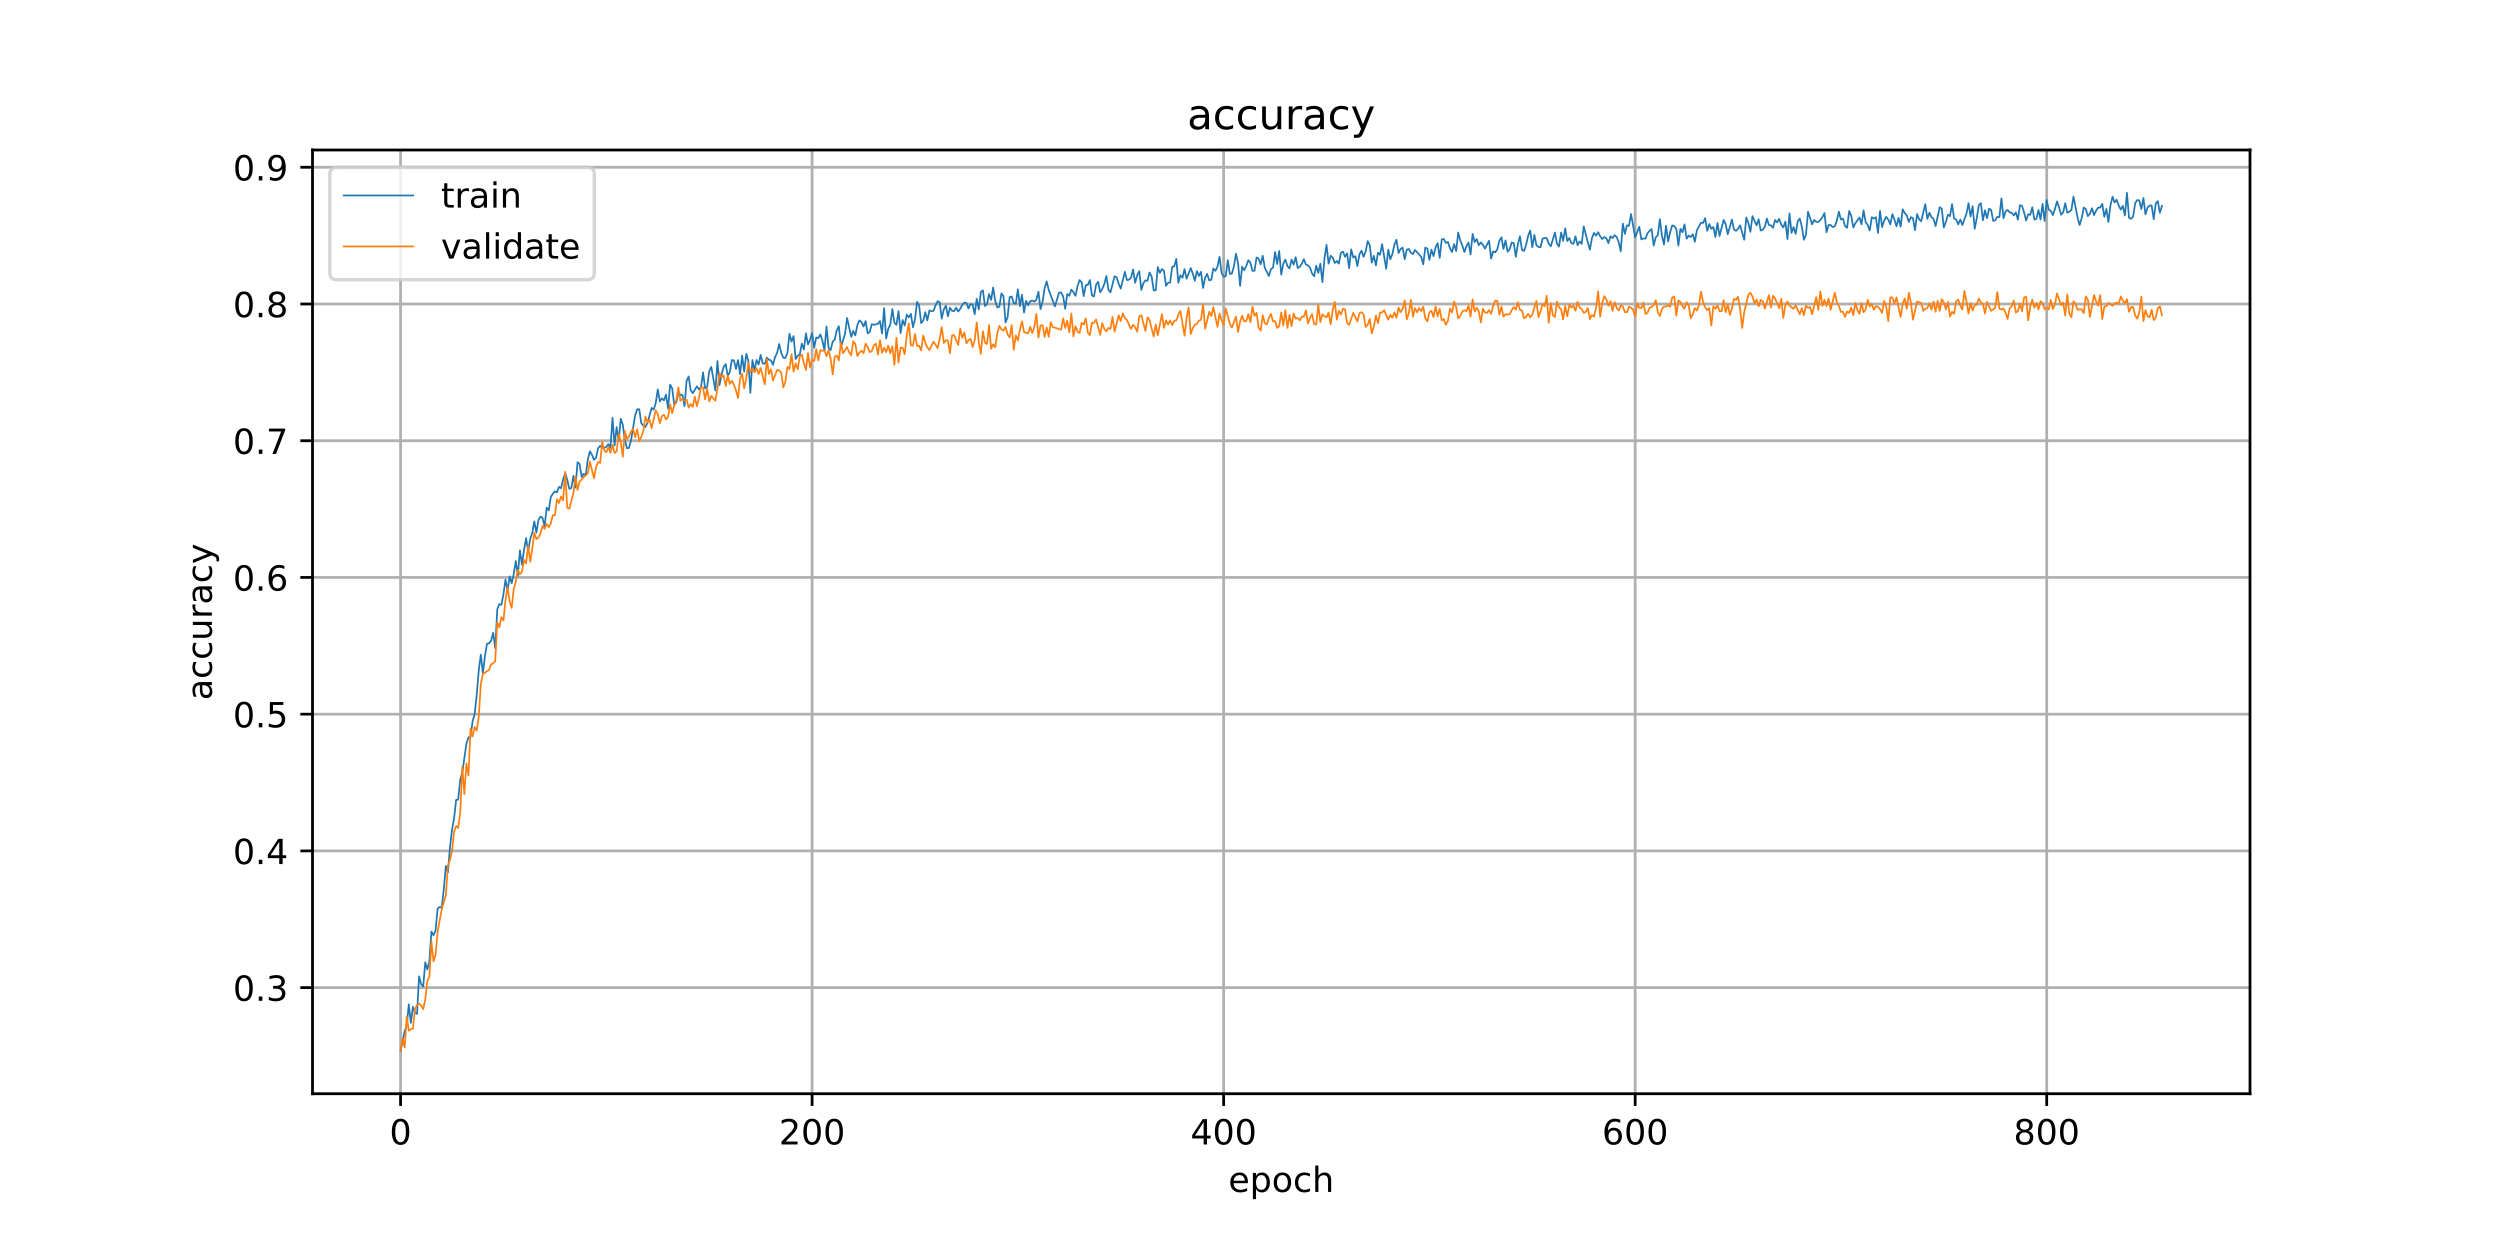 <?xml version="1.0" encoding="utf-8" standalone="no"?>
<!DOCTYPE svg PUBLIC "-//W3C//DTD SVG 1.1//EN"
  "http://www.w3.org/Graphics/SVG/1.1/DTD/svg11.dtd">
<!-- Created with matplotlib (https://matplotlib.org/) -->
<svg height="360pt" version="1.1" viewBox="0 0 720 360" width="720pt" xmlns="http://www.w3.org/2000/svg" xmlns:xlink="http://www.w3.org/1999/xlink">
 <defs>
  <style type="text/css">
*{stroke-linecap:butt;stroke-linejoin:round;}
  </style>
 </defs>
 <g id="figure_1">
  <g id="patch_1">
   <path d="M 0 360 
L 720 360 
L 720 0 
L 0 0 
z
" style="fill:#ffffff;"/>
  </g>
  <g id="axes_1">
   <g id="patch_2">
    <path d="M 90 315 
L 648 315 
L 648 43.2 
L 90 43.2 
z
" style="fill:#ffffff;"/>
   </g>
   <g id="matplotlib.axis_1">
    <g id="xtick_1">
     <g id="line2d_1">
      <path clip-path="url(#pff75049617)" d="M 115.364 315 
L 115.364 43.2 
" style="fill:none;stroke:#b0b0b0;stroke-linecap:square;stroke-width:0.8;"/>
     </g>
     <g id="line2d_2">
      <defs>
       <path d="M 0 0 
L 0 3.5 
" id="m3bcbd163c1" style="stroke:#000000;stroke-width:0.8;"/>
      </defs>
      <g>
       <use style="stroke:#000000;stroke-width:0.8;" x="115.364" xlink:href="#m3bcbd163c1" y="315"/>
      </g>
     </g>
     <g id="text_1">
      <!-- 0 -->
      <defs>
       <path d="M 31.781 66.406 
Q 24.172 66.406 20.328 58.906 
Q 16.5 51.422 16.5 36.375 
Q 16.5 21.391 20.328 13.891 
Q 24.172 6.391 31.781 6.391 
Q 39.453 6.391 43.281 13.891 
Q 47.125 21.391 47.125 36.375 
Q 47.125 51.422 43.281 58.906 
Q 39.453 66.406 31.781 66.406 
z
M 31.781 74.219 
Q 44.047 74.219 50.516 64.516 
Q 56.984 54.828 56.984 36.375 
Q 56.984 17.969 50.516 8.266 
Q 44.047 -1.422 31.781 -1.422 
Q 19.531 -1.422 13.062 8.266 
Q 6.594 17.969 6.594 36.375 
Q 6.594 54.828 13.062 64.516 
Q 19.531 74.219 31.781 74.219 
z
" id="DejaVuSans-48"/>
      </defs>
      <g transform="translate(112.182 329.598)scale(0.1 -0.1)">
       <use xlink:href="#DejaVuSans-48"/>
      </g>
     </g>
    </g>
    <g id="xtick_2">
     <g id="line2d_3">
      <path clip-path="url(#pff75049617)" d="M 233.885 315 
L 233.885 43.2 
" style="fill:none;stroke:#b0b0b0;stroke-linecap:square;stroke-width:0.8;"/>
     </g>
     <g id="line2d_4">
      <g>
       <use style="stroke:#000000;stroke-width:0.8;" x="233.885" xlink:href="#m3bcbd163c1" y="315"/>
      </g>
     </g>
     <g id="text_2">
      <!-- 200 -->
      <defs>
       <path d="M 19.188 8.297 
L 53.609 8.297 
L 53.609 0 
L 7.328 0 
L 7.328 8.297 
Q 12.938 14.109 22.625 23.891 
Q 32.328 33.688 34.812 36.531 
Q 39.547 41.844 41.422 45.531 
Q 43.312 49.219 43.312 52.781 
Q 43.312 58.594 39.234 62.25 
Q 35.156 65.922 28.609 65.922 
Q 23.969 65.922 18.812 64.312 
Q 13.672 62.703 7.812 59.422 
L 7.812 69.391 
Q 13.766 71.781 18.938 73 
Q 24.125 74.219 28.422 74.219 
Q 39.75 74.219 46.484 68.547 
Q 53.219 62.891 53.219 53.422 
Q 53.219 48.922 51.531 44.891 
Q 49.859 40.875 45.406 35.406 
Q 44.188 33.984 37.641 27.219 
Q 31.109 20.453 19.188 8.297 
z
" id="DejaVuSans-50"/>
      </defs>
      <g transform="translate(224.342 329.598)scale(0.1 -0.1)">
       <use xlink:href="#DejaVuSans-50"/>
       <use x="63.623" xlink:href="#DejaVuSans-48"/>
       <use x="127.246" xlink:href="#DejaVuSans-48"/>
      </g>
     </g>
    </g>
    <g id="xtick_3">
     <g id="line2d_5">
      <path clip-path="url(#pff75049617)" d="M 352.407 315 
L 352.407 43.2 
" style="fill:none;stroke:#b0b0b0;stroke-linecap:square;stroke-width:0.8;"/>
     </g>
     <g id="line2d_6">
      <g>
       <use style="stroke:#000000;stroke-width:0.8;" x="352.407" xlink:href="#m3bcbd163c1" y="315"/>
      </g>
     </g>
     <g id="text_3">
      <!-- 400 -->
      <defs>
       <path d="M 37.797 64.312 
L 12.891 25.391 
L 37.797 25.391 
z
M 35.203 72.906 
L 47.609 72.906 
L 47.609 25.391 
L 58.016 25.391 
L 58.016 17.188 
L 47.609 17.188 
L 47.609 0 
L 37.797 0 
L 37.797 17.188 
L 4.891 17.188 
L 4.891 26.703 
z
" id="DejaVuSans-52"/>
      </defs>
      <g transform="translate(342.863 329.598)scale(0.1 -0.1)">
       <use xlink:href="#DejaVuSans-52"/>
       <use x="63.623" xlink:href="#DejaVuSans-48"/>
       <use x="127.246" xlink:href="#DejaVuSans-48"/>
      </g>
     </g>
    </g>
    <g id="xtick_4">
     <g id="line2d_7">
      <path clip-path="url(#pff75049617)" d="M 470.929 315 
L 470.929 43.2 
" style="fill:none;stroke:#b0b0b0;stroke-linecap:square;stroke-width:0.8;"/>
     </g>
     <g id="line2d_8">
      <g>
       <use style="stroke:#000000;stroke-width:0.8;" x="470.929" xlink:href="#m3bcbd163c1" y="315"/>
      </g>
     </g>
     <g id="text_4">
      <!-- 600 -->
      <defs>
       <path d="M 33.016 40.375 
Q 26.375 40.375 22.484 35.828 
Q 18.609 31.297 18.609 23.391 
Q 18.609 15.531 22.484 10.953 
Q 26.375 6.391 33.016 6.391 
Q 39.656 6.391 43.531 10.953 
Q 47.406 15.531 47.406 23.391 
Q 47.406 31.297 43.531 35.828 
Q 39.656 40.375 33.016 40.375 
z
M 52.594 71.297 
L 52.594 62.312 
Q 48.875 64.062 45.094 64.984 
Q 41.312 65.922 37.594 65.922 
Q 27.828 65.922 22.672 59.328 
Q 17.531 52.734 16.797 39.406 
Q 19.672 43.656 24.016 45.922 
Q 28.375 48.188 33.594 48.188 
Q 44.578 48.188 50.953 41.516 
Q 57.328 34.859 57.328 23.391 
Q 57.328 12.156 50.688 5.359 
Q 44.047 -1.422 33.016 -1.422 
Q 20.359 -1.422 13.672 8.266 
Q 6.984 17.969 6.984 36.375 
Q 6.984 53.656 15.188 63.938 
Q 23.391 74.219 37.203 74.219 
Q 40.922 74.219 44.703 73.484 
Q 48.484 72.75 52.594 71.297 
z
" id="DejaVuSans-54"/>
      </defs>
      <g transform="translate(461.385 329.598)scale(0.1 -0.1)">
       <use xlink:href="#DejaVuSans-54"/>
       <use x="63.623" xlink:href="#DejaVuSans-48"/>
       <use x="127.246" xlink:href="#DejaVuSans-48"/>
      </g>
     </g>
    </g>
    <g id="xtick_5">
     <g id="line2d_9">
      <path clip-path="url(#pff75049617)" d="M 589.45 315 
L 589.45 43.2 
" style="fill:none;stroke:#b0b0b0;stroke-linecap:square;stroke-width:0.8;"/>
     </g>
     <g id="line2d_10">
      <g>
       <use style="stroke:#000000;stroke-width:0.8;" x="589.45" xlink:href="#m3bcbd163c1" y="315"/>
      </g>
     </g>
     <g id="text_5">
      <!-- 800 -->
      <defs>
       <path d="M 31.781 34.625 
Q 24.75 34.625 20.719 30.859 
Q 16.703 27.094 16.703 20.516 
Q 16.703 13.922 20.719 10.156 
Q 24.75 6.391 31.781 6.391 
Q 38.812 6.391 42.859 10.172 
Q 46.922 13.969 46.922 20.516 
Q 46.922 27.094 42.891 30.859 
Q 38.875 34.625 31.781 34.625 
z
M 21.922 38.812 
Q 15.578 40.375 12.031 44.719 
Q 8.5 49.078 8.5 55.328 
Q 8.5 64.062 14.719 69.141 
Q 20.953 74.219 31.781 74.219 
Q 42.672 74.219 48.875 69.141 
Q 55.078 64.062 55.078 55.328 
Q 55.078 49.078 51.531 44.719 
Q 48 40.375 41.703 38.812 
Q 48.828 37.156 52.797 32.312 
Q 56.781 27.484 56.781 20.516 
Q 56.781 9.906 50.312 4.234 
Q 43.844 -1.422 31.781 -1.422 
Q 19.734 -1.422 13.25 4.234 
Q 6.781 9.906 6.781 20.516 
Q 6.781 27.484 10.781 32.312 
Q 14.797 37.156 21.922 38.812 
z
M 18.312 54.391 
Q 18.312 48.734 21.844 45.562 
Q 25.391 42.391 31.781 42.391 
Q 38.141 42.391 41.719 45.562 
Q 45.312 48.734 45.312 54.391 
Q 45.312 60.062 41.719 63.234 
Q 38.141 66.406 31.781 66.406 
Q 25.391 66.406 21.844 63.234 
Q 18.312 60.062 18.312 54.391 
z
" id="DejaVuSans-56"/>
      </defs>
      <g transform="translate(579.907 329.598)scale(0.1 -0.1)">
       <use xlink:href="#DejaVuSans-56"/>
       <use x="63.623" xlink:href="#DejaVuSans-48"/>
       <use x="127.246" xlink:href="#DejaVuSans-48"/>
      </g>
     </g>
    </g>
    <g id="text_6">
     <!-- epoch -->
     <defs>
      <path d="M 56.203 29.594 
L 56.203 25.203 
L 14.891 25.203 
Q 15.484 15.922 20.484 11.062 
Q 25.484 6.203 34.422 6.203 
Q 39.594 6.203 44.453 7.469 
Q 49.312 8.734 54.109 11.281 
L 54.109 2.781 
Q 49.266 0.734 44.188 -0.344 
Q 39.109 -1.422 33.891 -1.422 
Q 20.797 -1.422 13.156 6.188 
Q 5.516 13.812 5.516 26.812 
Q 5.516 40.234 12.766 48.109 
Q 20.016 56 32.328 56 
Q 43.359 56 49.781 48.891 
Q 56.203 41.797 56.203 29.594 
z
M 47.219 32.234 
Q 47.125 39.594 43.094 43.984 
Q 39.062 48.391 32.422 48.391 
Q 24.906 48.391 20.391 44.141 
Q 15.875 39.891 15.188 32.172 
z
" id="DejaVuSans-101"/>
      <path d="M 18.109 8.203 
L 18.109 -20.797 
L 9.078 -20.797 
L 9.078 54.688 
L 18.109 54.688 
L 18.109 46.391 
Q 20.953 51.266 25.266 53.625 
Q 29.594 56 35.594 56 
Q 45.562 56 51.781 48.094 
Q 58.016 40.188 58.016 27.297 
Q 58.016 14.406 51.781 6.484 
Q 45.562 -1.422 35.594 -1.422 
Q 29.594 -1.422 25.266 0.953 
Q 20.953 3.328 18.109 8.203 
z
M 48.688 27.297 
Q 48.688 37.203 44.609 42.844 
Q 40.531 48.484 33.406 48.484 
Q 26.266 48.484 22.188 42.844 
Q 18.109 37.203 18.109 27.297 
Q 18.109 17.391 22.188 11.75 
Q 26.266 6.109 33.406 6.109 
Q 40.531 6.109 44.609 11.75 
Q 48.688 17.391 48.688 27.297 
z
" id="DejaVuSans-112"/>
      <path d="M 30.609 48.391 
Q 23.391 48.391 19.188 42.75 
Q 14.984 37.109 14.984 27.297 
Q 14.984 17.484 19.156 11.844 
Q 23.344 6.203 30.609 6.203 
Q 37.797 6.203 41.984 11.859 
Q 46.188 17.531 46.188 27.297 
Q 46.188 37.016 41.984 42.703 
Q 37.797 48.391 30.609 48.391 
z
M 30.609 56 
Q 42.328 56 49.016 48.375 
Q 55.719 40.766 55.719 27.297 
Q 55.719 13.875 49.016 6.219 
Q 42.328 -1.422 30.609 -1.422 
Q 18.844 -1.422 12.172 6.219 
Q 5.516 13.875 5.516 27.297 
Q 5.516 40.766 12.172 48.375 
Q 18.844 56 30.609 56 
z
" id="DejaVuSans-111"/>
      <path d="M 48.781 52.594 
L 48.781 44.188 
Q 44.969 46.297 41.141 47.344 
Q 37.312 48.391 33.406 48.391 
Q 24.656 48.391 19.812 42.844 
Q 14.984 37.312 14.984 27.297 
Q 14.984 17.281 19.812 11.734 
Q 24.656 6.203 33.406 6.203 
Q 37.312 6.203 41.141 7.25 
Q 44.969 8.297 48.781 10.406 
L 48.781 2.094 
Q 45.016 0.344 40.984 -0.531 
Q 36.969 -1.422 32.422 -1.422 
Q 20.062 -1.422 12.781 6.344 
Q 5.516 14.109 5.516 27.297 
Q 5.516 40.672 12.859 48.328 
Q 20.219 56 33.016 56 
Q 37.156 56 41.109 55.141 
Q 45.062 54.297 48.781 52.594 
z
" id="DejaVuSans-99"/>
      <path d="M 54.891 33.016 
L 54.891 0 
L 45.906 0 
L 45.906 32.719 
Q 45.906 40.484 42.875 44.328 
Q 39.844 48.188 33.797 48.188 
Q 26.516 48.188 22.312 43.547 
Q 18.109 38.922 18.109 30.906 
L 18.109 0 
L 9.078 0 
L 9.078 75.984 
L 18.109 75.984 
L 18.109 46.188 
Q 21.344 51.125 25.703 53.562 
Q 30.078 56 35.797 56 
Q 45.219 56 50.047 50.172 
Q 54.891 44.344 54.891 33.016 
z
" id="DejaVuSans-104"/>
     </defs>
     <g transform="translate(353.772 343.277)scale(0.1 -0.1)">
      <use xlink:href="#DejaVuSans-101"/>
      <use x="61.523" xlink:href="#DejaVuSans-112"/>
      <use x="125" xlink:href="#DejaVuSans-111"/>
      <use x="186.182" xlink:href="#DejaVuSans-99"/>
      <use x="241.162" xlink:href="#DejaVuSans-104"/>
     </g>
    </g>
   </g>
   <g id="matplotlib.axis_2">
    <g id="ytick_1">
     <g id="line2d_11">
      <path clip-path="url(#pff75049617)" d="M 90 284.434 
L 648 284.434 
" style="fill:none;stroke:#b0b0b0;stroke-linecap:square;stroke-width:0.8;"/>
     </g>
     <g id="line2d_12">
      <defs>
       <path d="M 0 0 
L -3.5 0 
" id="mc7d1ffae2c" style="stroke:#000000;stroke-width:0.8;"/>
      </defs>
      <g>
       <use style="stroke:#000000;stroke-width:0.8;" x="90" xlink:href="#mc7d1ffae2c" y="284.434"/>
      </g>
     </g>
     <g id="text_7">
      <!-- 0.3 -->
      <defs>
       <path d="M 10.688 12.406 
L 21 12.406 
L 21 0 
L 10.688 0 
z
" id="DejaVuSans-46"/>
       <path d="M 40.578 39.312 
Q 47.656 37.797 51.625 33 
Q 55.609 28.219 55.609 21.188 
Q 55.609 10.406 48.188 4.484 
Q 40.766 -1.422 27.094 -1.422 
Q 22.516 -1.422 17.656 -0.516 
Q 12.797 0.391 7.625 2.203 
L 7.625 11.719 
Q 11.719 9.328 16.594 8.109 
Q 21.484 6.891 26.812 6.891 
Q 36.078 6.891 40.938 10.547 
Q 45.797 14.203 45.797 21.188 
Q 45.797 27.641 41.281 31.266 
Q 36.766 34.906 28.719 34.906 
L 20.219 34.906 
L 20.219 43.016 
L 29.109 43.016 
Q 36.375 43.016 40.234 45.922 
Q 44.094 48.828 44.094 54.297 
Q 44.094 59.906 40.109 62.906 
Q 36.141 65.922 28.719 65.922 
Q 24.656 65.922 20.016 65.031 
Q 15.375 64.156 9.812 62.312 
L 9.812 71.094 
Q 15.438 72.656 20.344 73.438 
Q 25.25 74.219 29.594 74.219 
Q 40.828 74.219 47.359 69.109 
Q 53.906 64.016 53.906 55.328 
Q 53.906 49.266 50.438 45.094 
Q 46.969 40.922 40.578 39.312 
z
" id="DejaVuSans-51"/>
      </defs>
      <g transform="translate(67.097 288.233)scale(0.1 -0.1)">
       <use xlink:href="#DejaVuSans-48"/>
       <use x="63.623" xlink:href="#DejaVuSans-46"/>
       <use x="95.41" xlink:href="#DejaVuSans-51"/>
      </g>
     </g>
    </g>
    <g id="ytick_2">
     <g id="line2d_13">
      <path clip-path="url(#pff75049617)" d="M 90 245.057 
L 648 245.057 
" style="fill:none;stroke:#b0b0b0;stroke-linecap:square;stroke-width:0.8;"/>
     </g>
     <g id="line2d_14">
      <g>
       <use style="stroke:#000000;stroke-width:0.8;" x="90" xlink:href="#mc7d1ffae2c" y="245.057"/>
      </g>
     </g>
     <g id="text_8">
      <!-- 0.4 -->
      <g transform="translate(67.097 248.856)scale(0.1 -0.1)">
       <use xlink:href="#DejaVuSans-48"/>
       <use x="63.623" xlink:href="#DejaVuSans-46"/>
       <use x="95.41" xlink:href="#DejaVuSans-52"/>
      </g>
     </g>
    </g>
    <g id="ytick_3">
     <g id="line2d_15">
      <path clip-path="url(#pff75049617)" d="M 90 205.679 
L 648 205.679 
" style="fill:none;stroke:#b0b0b0;stroke-linecap:square;stroke-width:0.8;"/>
     </g>
     <g id="line2d_16">
      <g>
       <use style="stroke:#000000;stroke-width:0.8;" x="90" xlink:href="#mc7d1ffae2c" y="205.679"/>
      </g>
     </g>
     <g id="text_9">
      <!-- 0.5 -->
      <defs>
       <path d="M 10.797 72.906 
L 49.516 72.906 
L 49.516 64.594 
L 19.828 64.594 
L 19.828 46.734 
Q 21.969 47.469 24.109 47.828 
Q 26.266 48.188 28.422 48.188 
Q 40.625 48.188 47.75 41.5 
Q 54.891 34.812 54.891 23.391 
Q 54.891 11.625 47.562 5.094 
Q 40.234 -1.422 26.906 -1.422 
Q 22.312 -1.422 17.547 -0.641 
Q 12.797 0.141 7.719 1.703 
L 7.719 11.625 
Q 12.109 9.234 16.797 8.062 
Q 21.484 6.891 26.703 6.891 
Q 35.156 6.891 40.078 11.328 
Q 45.016 15.766 45.016 23.391 
Q 45.016 31 40.078 35.438 
Q 35.156 39.891 26.703 39.891 
Q 22.75 39.891 18.812 39.016 
Q 14.891 38.141 10.797 36.281 
z
" id="DejaVuSans-53"/>
      </defs>
      <g transform="translate(67.097 209.479)scale(0.1 -0.1)">
       <use xlink:href="#DejaVuSans-48"/>
       <use x="63.623" xlink:href="#DejaVuSans-46"/>
       <use x="95.41" xlink:href="#DejaVuSans-53"/>
      </g>
     </g>
    </g>
    <g id="ytick_4">
     <g id="line2d_17">
      <path clip-path="url(#pff75049617)" d="M 90 166.302 
L 648 166.302 
" style="fill:none;stroke:#b0b0b0;stroke-linecap:square;stroke-width:0.8;"/>
     </g>
     <g id="line2d_18">
      <g>
       <use style="stroke:#000000;stroke-width:0.8;" x="90" xlink:href="#mc7d1ffae2c" y="166.302"/>
      </g>
     </g>
     <g id="text_10">
      <!-- 0.6 -->
      <g transform="translate(67.097 170.102)scale(0.1 -0.1)">
       <use xlink:href="#DejaVuSans-48"/>
       <use x="63.623" xlink:href="#DejaVuSans-46"/>
       <use x="95.41" xlink:href="#DejaVuSans-54"/>
      </g>
     </g>
    </g>
    <g id="ytick_5">
     <g id="line2d_19">
      <path clip-path="url(#pff75049617)" d="M 90 126.925 
L 648 126.925 
" style="fill:none;stroke:#b0b0b0;stroke-linecap:square;stroke-width:0.8;"/>
     </g>
     <g id="line2d_20">
      <g>
       <use style="stroke:#000000;stroke-width:0.8;" x="90" xlink:href="#mc7d1ffae2c" y="126.925"/>
      </g>
     </g>
     <g id="text_11">
      <!-- 0.7 -->
      <defs>
       <path d="M 8.203 72.906 
L 55.078 72.906 
L 55.078 68.703 
L 28.609 0 
L 18.312 0 
L 43.219 64.594 
L 8.203 64.594 
z
" id="DejaVuSans-55"/>
      </defs>
      <g transform="translate(67.097 130.725)scale(0.1 -0.1)">
       <use xlink:href="#DejaVuSans-48"/>
       <use x="63.623" xlink:href="#DejaVuSans-46"/>
       <use x="95.41" xlink:href="#DejaVuSans-55"/>
      </g>
     </g>
    </g>
    <g id="ytick_6">
     <g id="line2d_21">
      <path clip-path="url(#pff75049617)" d="M 90 87.548 
L 648 87.548 
" style="fill:none;stroke:#b0b0b0;stroke-linecap:square;stroke-width:0.8;"/>
     </g>
     <g id="line2d_22">
      <g>
       <use style="stroke:#000000;stroke-width:0.8;" x="90" xlink:href="#mc7d1ffae2c" y="87.548"/>
      </g>
     </g>
     <g id="text_12">
      <!-- 0.8 -->
      <g transform="translate(67.097 91.348)scale(0.1 -0.1)">
       <use xlink:href="#DejaVuSans-48"/>
       <use x="63.623" xlink:href="#DejaVuSans-46"/>
       <use x="95.41" xlink:href="#DejaVuSans-56"/>
      </g>
     </g>
    </g>
    <g id="ytick_7">
     <g id="line2d_23">
      <path clip-path="url(#pff75049617)" d="M 90 48.171 
L 648 48.171 
" style="fill:none;stroke:#b0b0b0;stroke-linecap:square;stroke-width:0.8;"/>
     </g>
     <g id="line2d_24">
      <g>
       <use style="stroke:#000000;stroke-width:0.8;" x="90" xlink:href="#mc7d1ffae2c" y="48.171"/>
      </g>
     </g>
     <g id="text_13">
      <!-- 0.9 -->
      <defs>
       <path d="M 10.984 1.516 
L 10.984 10.5 
Q 14.703 8.734 18.5 7.812 
Q 22.312 6.891 25.984 6.891 
Q 35.75 6.891 40.891 13.453 
Q 46.047 20.016 46.781 33.406 
Q 43.953 29.203 39.594 26.953 
Q 35.25 24.703 29.984 24.703 
Q 19.047 24.703 12.672 31.312 
Q 6.297 37.938 6.297 49.422 
Q 6.297 60.641 12.938 67.422 
Q 19.578 74.219 30.609 74.219 
Q 43.266 74.219 49.922 64.516 
Q 56.594 54.828 56.594 36.375 
Q 56.594 19.141 48.406 8.859 
Q 40.234 -1.422 26.422 -1.422 
Q 22.703 -1.422 18.891 -0.688 
Q 15.094 0.047 10.984 1.516 
z
M 30.609 32.422 
Q 37.25 32.422 41.125 36.953 
Q 45.016 41.5 45.016 49.422 
Q 45.016 57.281 41.125 61.844 
Q 37.25 66.406 30.609 66.406 
Q 23.969 66.406 20.094 61.844 
Q 16.219 57.281 16.219 49.422 
Q 16.219 41.5 20.094 36.953 
Q 23.969 32.422 30.609 32.422 
z
" id="DejaVuSans-57"/>
      </defs>
      <g transform="translate(67.097 51.971)scale(0.1 -0.1)">
       <use xlink:href="#DejaVuSans-48"/>
       <use x="63.623" xlink:href="#DejaVuSans-46"/>
       <use x="95.41" xlink:href="#DejaVuSans-57"/>
      </g>
     </g>
    </g>
    <g id="text_14">
     <!-- accuracy -->
     <defs>
      <path d="M 34.281 27.484 
Q 23.391 27.484 19.188 25 
Q 14.984 22.516 14.984 16.5 
Q 14.984 11.719 18.141 8.906 
Q 21.297 6.109 26.703 6.109 
Q 34.188 6.109 38.703 11.406 
Q 43.219 16.703 43.219 25.484 
L 43.219 27.484 
z
M 52.203 31.203 
L 52.203 0 
L 43.219 0 
L 43.219 8.297 
Q 40.141 3.328 35.547 0.953 
Q 30.953 -1.422 24.312 -1.422 
Q 15.922 -1.422 10.953 3.297 
Q 6 8.016 6 15.922 
Q 6 25.141 12.172 29.828 
Q 18.359 34.516 30.609 34.516 
L 43.219 34.516 
L 43.219 35.406 
Q 43.219 41.609 39.141 45 
Q 35.062 48.391 27.688 48.391 
Q 23 48.391 18.547 47.266 
Q 14.109 46.141 10.016 43.891 
L 10.016 52.203 
Q 14.938 54.109 19.578 55.047 
Q 24.219 56 28.609 56 
Q 40.484 56 46.344 49.844 
Q 52.203 43.703 52.203 31.203 
z
" id="DejaVuSans-97"/>
      <path d="M 8.5 21.578 
L 8.5 54.688 
L 17.484 54.688 
L 17.484 21.922 
Q 17.484 14.156 20.5 10.266 
Q 23.531 6.391 29.594 6.391 
Q 36.859 6.391 41.078 11.031 
Q 45.312 15.672 45.312 23.688 
L 45.312 54.688 
L 54.297 54.688 
L 54.297 0 
L 45.312 0 
L 45.312 8.406 
Q 42.047 3.422 37.719 1 
Q 33.406 -1.422 27.688 -1.422 
Q 18.266 -1.422 13.375 4.438 
Q 8.5 10.297 8.5 21.578 
z
M 31.109 56 
z
" id="DejaVuSans-117"/>
      <path d="M 41.109 46.297 
Q 39.594 47.172 37.812 47.578 
Q 36.031 48 33.891 48 
Q 26.266 48 22.188 43.047 
Q 18.109 38.094 18.109 28.812 
L 18.109 0 
L 9.078 0 
L 9.078 54.688 
L 18.109 54.688 
L 18.109 46.188 
Q 20.953 51.172 25.484 53.578 
Q 30.031 56 36.531 56 
Q 37.453 56 38.578 55.875 
Q 39.703 55.766 41.062 55.516 
z
" id="DejaVuSans-114"/>
      <path d="M 32.172 -5.078 
Q 28.375 -14.844 24.75 -17.812 
Q 21.141 -20.797 15.094 -20.797 
L 7.906 -20.797 
L 7.906 -13.281 
L 13.188 -13.281 
Q 16.891 -13.281 18.938 -11.516 
Q 21 -9.766 23.484 -3.219 
L 25.094 0.875 
L 2.984 54.688 
L 12.5 54.688 
L 29.594 11.922 
L 46.688 54.688 
L 56.203 54.688 
z
" id="DejaVuSans-121"/>
     </defs>
     <g transform="translate(61.017 201.659)rotate(-90)scale(0.1 -0.1)">
      <use xlink:href="#DejaVuSans-97"/>
      <use x="61.279" xlink:href="#DejaVuSans-99"/>
      <use x="116.26" xlink:href="#DejaVuSans-99"/>
      <use x="171.24" xlink:href="#DejaVuSans-117"/>
      <use x="234.619" xlink:href="#DejaVuSans-114"/>
      <use x="275.732" xlink:href="#DejaVuSans-97"/>
      <use x="337.012" xlink:href="#DejaVuSans-99"/>
      <use x="391.992" xlink:href="#DejaVuSans-121"/>
     </g>
    </g>
   </g>
   <g id="line2d_25">
    <path clip-path="url(#pff75049617)" d="M 115.364 302.645 
L 116.549 296.936 
L 117.141 295.459 
L 117.734 289.257 
L 118.327 294.573 
L 118.919 289.946 
L 119.512 291.62 
L 120.105 292.014 
L 120.697 281.185 
L 121.29 283.449 
L 121.882 284.138 
L 122.475 277.149 
L 123.068 279.216 
L 123.66 276.853 
L 124.253 268.289 
L 124.845 269.372 
L 125.438 268.092 
L 126.031 261.693 
L 126.623 261.201 
L 127.216 261.496 
L 127.808 256.181 
L 128.401 249.388 
L 128.994 251.258 
L 129.586 244.171 
L 130.179 238.953 
L 130.771 235.704 
L 131.364 230.389 
L 131.957 230.29 
L 132.549 224.482 
L 133.142 222.513 
L 134.327 214.146 
L 134.92 212.374 
L 135.512 212.177 
L 136.105 207.747 
L 136.698 205.679 
L 137.29 200.167 
L 137.883 193.079 
L 138.475 188.55 
L 139.068 193.866 
L 139.661 188.944 
L 140.253 185.4 
L 140.846 185.302 
L 141.438 184.514 
L 142.031 182.25 
L 142.624 186.68 
L 143.216 175.458 
L 143.809 173.981 
L 144.401 174.178 
L 144.994 171.126 
L 145.587 166.893 
L 146.179 170.142 
L 146.772 166.007 
L 147.364 167.976 
L 147.957 165.318 
L 148.55 161.577 
L 149.142 165.81 
L 149.735 158.525 
L 150.328 162.66 
L 150.92 158.329 
L 151.513 154.982 
L 152.105 158.821 
L 152.698 155.178 
L 153.291 153.505 
L 153.883 150.158 
L 154.476 153.406 
L 155.068 149.764 
L 155.661 148.78 
L 156.254 149.173 
L 156.846 151.635 
L 157.439 146.22 
L 158.031 147.008 
L 158.624 143.168 
L 159.217 142.184 
L 159.809 141.495 
L 160.402 141.79 
L 160.994 140.215 
L 161.587 140.609 
L 162.18 138.049 
L 162.772 136.277 
L 163.365 138.148 
L 163.958 140.806 
L 164.55 140.511 
L 165.143 137.065 
L 165.735 140.412 
L 166.328 133.127 
L 166.921 133.62 
L 167.513 137.36 
L 168.106 136.474 
L 168.698 136.868 
L 169.291 132.241 
L 169.884 129.977 
L 170.476 130.962 
L 171.069 132.438 
L 171.661 131.848 
L 172.254 129.091 
L 172.847 128.402 
L 173.439 128.993 
L 174.032 128.993 
L 174.624 128.697 
L 175.217 127.91 
L 175.81 128.993 
L 176.402 120.33 
L 176.995 128.304 
L 177.588 122.988 
L 178.18 127.024 
L 178.773 120.625 
L 179.365 122.299 
L 179.958 126.729 
L 180.551 129.091 
L 181.143 128.993 
L 181.736 126.827 
L 182.921 119.641 
L 183.514 117.869 
L 184.106 117.869 
L 184.699 121.905 
L 185.291 122.594 
L 185.884 122.988 
L 186.477 121.806 
L 187.662 117.475 
L 188.254 117.967 
L 188.847 116.097 
L 189.44 112.159 
L 190.032 115.605 
L 190.625 114.719 
L 191.218 115.309 
L 191.81 113.636 
L 192.403 117.672 
L 192.995 110.781 
L 193.588 111.864 
L 194.181 116.589 
L 194.773 115.9 
L 195.366 113.045 
L 195.958 113.734 
L 196.551 113.734 
L 197.144 116.983 
L 197.736 109.698 
L 198.329 108.418 
L 198.921 112.356 
L 199.514 113.242 
L 200.699 111.273 
L 201.292 112.159 
L 201.884 111.47 
L 202.477 107.237 
L 203.07 111.864 
L 203.662 111.371 
L 204.255 106.942 
L 204.847 105.662 
L 206.033 112.454 
L 206.625 103.988 
L 207.218 110.879 
L 207.811 107.926 
L 208.403 105.662 
L 208.996 104.874 
L 209.588 108.221 
L 210.181 107.138 
L 210.774 103.693 
L 211.366 103.791 
L 211.959 106.252 
L 212.551 103.693 
L 213.144 107.729 
L 213.737 102.413 
L 214.329 107.04 
L 214.922 101.921 
L 215.514 103.89 
L 216.107 113.143 
L 216.7 103.693 
L 217.292 106.745 
L 217.885 103.693 
L 218.477 104.973 
L 219.07 102.216 
L 219.663 104.677 
L 220.255 104.776 
L 220.848 103.004 
L 221.441 103.595 
L 222.033 103.791 
L 222.626 105.071 
L 223.218 102.807 
L 223.811 101.626 
L 224.404 99.066 
L 224.996 101.626 
L 225.589 103.004 
L 226.181 103.102 
L 226.774 101.626 
L 227.367 96.113 
L 227.959 98.377 
L 228.552 96.802 
L 229.144 103.398 
L 229.737 102.413 
L 230.33 102.118 
L 230.922 98.968 
L 231.515 100.641 
L 232.107 96.014 
L 232.7 99.165 
L 233.293 97.885 
L 233.885 95.916 
L 234.478 100.149 
L 235.071 97.196 
L 235.663 97.393 
L 236.256 96.31 
L 236.848 98.082 
L 237.441 100.937 
L 238.034 94.046 
L 238.626 100.149 
L 239.219 100.838 
L 239.811 98.377 
L 240.404 97.786 
L 240.997 95.128 
L 241.589 93.947 
L 242.182 99.952 
L 243.367 96.211 
L 243.96 91.585 
L 245.145 96.999 
L 245.737 95.325 
L 246.33 96.605 
L 246.923 93.652 
L 247.515 92.274 
L 248.108 92.766 
L 248.701 94.046 
L 249.293 92.471 
L 249.886 96.014 
L 250.478 95.621 
L 251.071 93.357 
L 251.664 93.553 
L 252.849 93.258 
L 253.441 92.471 
L 254.034 96.014 
L 254.627 88.73 
L 255.219 97.491 
L 255.812 94.735 
L 256.404 93.455 
L 256.997 89.025 
L 257.59 92.963 
L 258.182 93.553 
L 258.775 89.616 
L 259.367 95.916 
L 259.96 92.175 
L 260.553 93.75 
L 261.145 90.6 
L 261.738 91.388 
L 262.331 90.403 
L 262.923 94.242 
L 263.516 91.978 
L 264.108 86.958 
L 264.701 87.942 
L 265.294 93.061 
L 265.886 92.372 
L 266.479 89.911 
L 267.071 92.274 
L 267.664 89.419 
L 268.257 89.616 
L 268.849 89.517 
L 269.442 87.942 
L 270.034 86.761 
L 270.627 87.056 
L 271.22 91.781 
L 271.812 89.123 
L 272.405 88.041 
L 272.997 91.092 
L 273.59 88.631 
L 274.183 89.517 
L 274.775 89.616 
L 275.368 88.631 
L 275.96 89.714 
L 276.553 88.927 
L 277.146 87.745 
L 277.738 87.155 
L 278.331 87.253 
L 278.924 88.828 
L 279.516 87.548 
L 280.109 87.745 
L 280.701 90.502 
L 281.294 86.072 
L 281.887 89.123 
L 282.479 84.103 
L 283.072 83.611 
L 283.664 88.139 
L 284.257 87.548 
L 284.85 84.694 
L 285.442 86.367 
L 286.035 82.823 
L 286.627 86.662 
L 287.22 88.533 
L 287.813 88.336 
L 288.405 84.497 
L 288.998 85.284 
L 289.59 92.864 
L 290.183 91.388 
L 290.776 85.58 
L 291.368 85.383 
L 291.961 87.352 
L 292.554 87.45 
L 293.146 83.315 
L 293.739 88.139 
L 294.331 84.89 
L 294.924 90.009 
L 295.517 86.662 
L 296.109 87.942 
L 296.702 86.761 
L 297.294 86.564 
L 297.887 86.859 
L 298.48 86.269 
L 299.072 84.004 
L 299.665 89.025 
L 300.257 86.859 
L 300.85 83.02 
L 301.443 81.051 
L 302.035 83.512 
L 303.813 88.237 
L 304.998 84.3 
L 305.591 84.201 
L 306.184 85.383 
L 306.776 88.927 
L 307.369 84.694 
L 307.961 85.186 
L 308.554 83.414 
L 309.147 84.103 
L 309.739 85.186 
L 310.332 82.429 
L 310.924 80.657 
L 311.517 81.347 
L 312.11 85.284 
L 312.702 82.134 
L 313.295 82.036 
L 313.887 80.657 
L 314.48 85.087 
L 315.073 85.383 
L 315.665 82.036 
L 316.258 81.15 
L 316.85 84.201 
L 317.443 83.217 
L 318.036 81.839 
L 318.628 79.476 
L 319.221 83.414 
L 319.814 84.201 
L 320.999 79.575 
L 321.591 79.87 
L 322.184 81.74 
L 322.777 83.118 
L 323.962 78.295 
L 324.554 80.657 
L 325.147 80.559 
L 325.74 79.968 
L 326.332 77.606 
L 326.925 81.445 
L 327.517 79.279 
L 328.11 78.098 
L 328.703 83.512 
L 329.295 81.543 
L 329.888 80.756 
L 330.48 80.854 
L 331.073 78.492 
L 331.666 79.673 
L 332.258 83.611 
L 332.851 83.611 
L 333.443 76.917 
L 334.036 78.59 
L 334.629 77.507 
L 335.221 77.999 
L 335.814 82.331 
L 336.407 81.445 
L 336.999 81.347 
L 337.592 76.818 
L 338.184 76.72 
L 338.777 74.554 
L 339.37 81.445 
L 339.962 79.279 
L 340.555 79.968 
L 341.147 77.507 
L 341.74 80.264 
L 342.925 77.212 
L 343.518 78.787 
L 344.11 80.854 
L 344.703 78.098 
L 345.296 79.476 
L 345.888 78.295 
L 346.481 82.922 
L 347.073 79.968 
L 347.666 78.885 
L 348.259 80.756 
L 348.851 80.559 
L 349.444 77.31 
L 350.037 77.999 
L 350.629 76.818 
L 351.222 73.963 
L 351.814 78.59 
L 352.407 79.673 
L 353 79.575 
L 353.592 74.948 
L 354.185 78.885 
L 354.777 78.787 
L 355.37 76.72 
L 355.963 73.077 
L 356.555 75.735 
L 357.148 82.331 
L 357.74 76.818 
L 358.333 77.803 
L 358.926 76.621 
L 359.518 74.948 
L 360.111 75.637 
L 360.703 77.999 
L 361.296 77.999 
L 361.889 74.16 
L 362.481 74.456 
L 363.074 76.129 
L 363.667 73.668 
L 364.259 77.113 
L 365.444 79.476 
L 366.037 77.507 
L 366.63 77.113 
L 367.222 72.585 
L 367.815 76.031 
L 368.407 72.29 
L 369 79.082 
L 369.593 75.932 
L 370.185 74.751 
L 370.778 76.621 
L 371.37 77.31 
L 371.963 74.751 
L 372.556 76.227 
L 373.148 74.062 
L 373.741 77.212 
L 374.333 76.818 
L 374.926 75.932 
L 375.519 74.652 
L 376.111 76.227 
L 376.704 76.424 
L 377.297 77.113 
L 377.889 78.787 
L 378.482 79.575 
L 379.074 76.523 
L 379.667 78.59 
L 380.26 75.932 
L 380.852 81.248 
L 381.445 74.456 
L 382.037 70.518 
L 382.63 75.932 
L 383.223 73.668 
L 383.815 74.16 
L 384.408 75.735 
L 385 75.145 
L 385.593 75.932 
L 386.186 72.782 
L 386.778 72.487 
L 387.371 73.963 
L 387.963 72.979 
L 388.556 77.212 
L 389.149 71.798 
L 389.741 74.16 
L 390.334 73.766 
L 390.927 76.621 
L 391.519 73.274 
L 392.112 72.191 
L 392.704 73.963 
L 393.297 72.487 
L 393.89 69.435 
L 394.482 70.616 
L 395.075 75.637 
L 395.667 73.668 
L 396.26 76.424 
L 396.853 72.782 
L 397.445 73.373 
L 398.038 70.321 
L 399.223 77.409 
L 399.816 71.896 
L 400.408 74.652 
L 401.001 73.176 
L 401.593 70.419 
L 402.186 69.041 
L 402.779 72.88 
L 403.371 71.699 
L 403.964 71.305 
L 404.557 74.652 
L 405.149 71.896 
L 405.742 71.699 
L 406.334 72.782 
L 406.927 73.176 
L 407.52 71.994 
L 409.297 73.963 
L 409.89 76.129 
L 410.483 71.305 
L 411.075 71.601 
L 411.668 74.849 
L 412.26 71.896 
L 412.853 73.766 
L 413.446 71.207 
L 414.038 70.026 
L 414.631 74.259 
L 415.223 68.943 
L 415.816 68.844 
L 416.409 69.927 
L 417.001 69.73 
L 417.594 71.502 
L 418.186 72.585 
L 418.779 70.321 
L 419.372 72.29 
L 419.964 66.974 
L 420.557 69.238 
L 421.15 70.715 
L 421.742 72.585 
L 422.335 70.912 
L 422.927 69.829 
L 423.52 73.274 
L 424.113 67.368 
L 424.705 69.73 
L 425.298 68.844 
L 425.89 70.616 
L 426.483 69.829 
L 427.076 70.518 
L 427.668 71.601 
L 428.853 69.337 
L 429.446 74.456 
L 430.039 72.388 
L 430.631 72.684 
L 431.224 71.798 
L 431.816 69.337 
L 432.409 68.352 
L 433.002 71.699 
L 433.594 69.238 
L 434.187 72.487 
L 434.78 71.798 
L 435.372 69.829 
L 435.965 70.026 
L 436.557 73.963 
L 437.15 70.321 
L 437.743 68.057 
L 438.335 71.994 
L 438.928 72.29 
L 439.52 70.518 
L 440.113 67.86 
L 440.706 66.383 
L 441.298 71.207 
L 441.891 67.663 
L 442.483 70.616 
L 443.076 71.108 
L 443.669 71.207 
L 444.261 68.746 
L 444.854 68.549 
L 445.446 68.549 
L 446.039 70.222 
L 446.632 70.912 
L 447.817 66.974 
L 448.41 70.222 
L 449.002 71.01 
L 449.595 66.974 
L 450.187 69.337 
L 450.78 65.793 
L 451.373 69.435 
L 451.965 68.549 
L 452.558 70.026 
L 453.15 70.222 
L 453.743 68.057 
L 454.336 70.616 
L 454.928 69.533 
L 455.521 70.222 
L 456.113 65.202 
L 457.299 69.829 
L 457.891 71.896 
L 458.484 68.549 
L 459.076 67.072 
L 459.669 67.86 
L 460.262 66.875 
L 460.854 68.057 
L 461.447 68.844 
L 462.04 68.254 
L 462.632 68.647 
L 463.225 70.026 
L 463.817 68.057 
L 464.41 68.549 
L 465.003 67.761 
L 465.595 68.254 
L 466.188 69.73 
L 466.78 72.388 
L 467.373 64.414 
L 467.966 67.368 
L 468.558 64.907 
L 469.151 65.005 
L 469.743 61.658 
L 470.929 68.352 
L 472.114 65.3 
L 472.706 68.943 
L 473.299 68.647 
L 473.892 68.746 
L 474.484 67.171 
L 475.077 66.482 
L 475.669 65.989 
L 476.262 70.715 
L 476.855 68.352 
L 477.447 67.761 
L 478.04 63.135 
L 478.633 67.86 
L 479.225 70.419 
L 479.818 65.005 
L 480.41 69.533 
L 481.003 66.875 
L 481.596 64.907 
L 482.188 65.103 
L 482.781 65.989 
L 483.373 70.715 
L 483.966 65.891 
L 484.559 66.875 
L 485.151 64.611 
L 485.744 68.746 
L 486.336 67.86 
L 486.929 68.254 
L 487.522 67.466 
L 488.114 69.632 
L 488.707 66.285 
L 489.892 64.119 
L 490.485 64.217 
L 491.077 62.839 
L 491.67 66.482 
L 492.263 64.513 
L 492.855 65.891 
L 493.448 65.399 
L 494.04 68.254 
L 494.633 64.217 
L 495.226 67.958 
L 496.411 63.332 
L 497.003 64.611 
L 497.596 67.466 
L 498.781 63.233 
L 499.374 66.088 
L 499.966 66.482 
L 500.559 65.891 
L 501.152 64.907 
L 502.337 69.041 
L 502.929 62.642 
L 503.522 64.217 
L 504.115 66.777 
L 504.707 62.249 
L 505.893 64.907 
L 506.485 63.135 
L 507.078 66.383 
L 507.67 66.186 
L 508.263 65.3 
L 508.856 62.938 
L 509.448 64.808 
L 510.041 64.907 
L 510.633 65.596 
L 511.226 63.332 
L 511.819 64.021 
L 512.411 63.036 
L 513.004 64.71 
L 513.596 65.497 
L 514.189 63.824 
L 514.782 68.844 
L 515.374 61.461 
L 515.967 67.072 
L 516.559 65.399 
L 517.152 67.368 
L 517.745 63.725 
L 518.337 62.938 
L 518.93 65.3 
L 519.523 69.041 
L 520.115 67.663 
L 520.708 60.969 
L 521.893 64.611 
L 522.486 63.332 
L 523.078 63.922 
L 523.671 63.922 
L 524.263 63.332 
L 524.856 62.544 
L 525.449 61.363 
L 526.041 66.875 
L 526.634 64.808 
L 527.226 64.808 
L 527.819 65.399 
L 528.412 65.202 
L 529.004 63.528 
L 529.597 60.969 
L 530.189 63.233 
L 530.782 62.938 
L 531.375 65.103 
L 531.967 65.596 
L 532.56 60.772 
L 533.153 62.15 
L 533.745 65.497 
L 534.338 64.316 
L 535.523 62.642 
L 536.116 64.611 
L 536.708 60.575 
L 537.301 63.922 
L 537.893 64.808 
L 538.486 66.383 
L 539.079 62.544 
L 539.671 62.938 
L 540.264 62.544 
L 540.856 67.072 
L 541.449 60.772 
L 542.042 65.399 
L 542.634 63.528 
L 543.227 62.446 
L 543.819 63.233 
L 544.412 64.611 
L 545.005 61.658 
L 545.597 63.233 
L 546.19 65.202 
L 546.782 62.741 
L 547.375 65.3 
L 547.968 60.28 
L 548.56 61.363 
L 549.153 62.052 
L 549.746 63.922 
L 550.338 62.544 
L 550.931 62.839 
L 551.523 66.285 
L 552.116 61.658 
L 552.709 63.135 
L 553.301 63.725 
L 554.486 58.803 
L 555.079 63.036 
L 555.672 61.264 
L 556.264 62.544 
L 556.857 63.036 
L 557.449 65.103 
L 558.635 59.689 
L 559.227 60.083 
L 559.82 65.497 
L 560.412 63.922 
L 561.005 61.855 
L 561.598 62.249 
L 562.19 58.803 
L 562.783 62.938 
L 563.376 63.233 
L 563.968 64.611 
L 564.561 63.233 
L 565.153 64.808 
L 566.339 61.56 
L 566.931 58.508 
L 567.524 62.347 
L 568.116 59.394 
L 568.709 65.891 
L 569.302 62.839 
L 569.894 59.098 
L 570.487 58.508 
L 571.079 63.43 
L 571.672 60.575 
L 572.265 62.839 
L 572.857 60.083 
L 573.45 60.477 
L 574.042 63.627 
L 574.635 63.43 
L 575.228 62.446 
L 575.82 62.544 
L 576.413 57.13 
L 577.006 62.839 
L 577.598 60.87 
L 578.191 60.477 
L 578.783 61.166 
L 579.376 61.264 
L 579.969 62.052 
L 580.561 61.166 
L 581.154 63.233 
L 581.746 59.098 
L 582.339 59.295 
L 582.932 61.166 
L 583.524 63.528 
L 584.117 61.756 
L 584.709 61.855 
L 585.302 59.689 
L 585.895 63.233 
L 586.487 63.036 
L 587.08 60.477 
L 587.672 63.233 
L 588.265 58.705 
L 588.858 63.627 
L 589.45 57.622 
L 590.043 60.378 
L 590.636 60.772 
L 591.228 61.953 
L 591.821 60.181 
L 592.413 58.016 
L 593.006 59.689 
L 593.599 61.855 
L 594.191 61.166 
L 594.784 58.508 
L 595.376 61.264 
L 595.969 60.969 
L 596.562 60.477 
L 597.154 56.637 
L 598.339 62.642 
L 598.932 64.808 
L 599.525 62.839 
L 600.117 59.788 
L 600.71 60.181 
L 601.302 62.249 
L 601.895 61.56 
L 602.488 59.984 
L 603.08 61.953 
L 603.673 60.674 
L 604.266 59.788 
L 604.858 59.788 
L 605.451 58.705 
L 606.043 62.446 
L 606.636 60.181 
L 607.229 63.922 
L 607.821 59.098 
L 608.414 56.637 
L 609.006 58.311 
L 609.599 57.523 
L 610.192 59.197 
L 610.784 60.378 
L 611.377 59.295 
L 611.969 62.052 
L 612.562 55.555 
L 613.155 62.741 
L 613.747 63.036 
L 614.34 62.347 
L 614.932 58.508 
L 615.525 57.622 
L 616.118 57.72 
L 616.71 60.181 
L 617.303 57.031 
L 617.895 61.756 
L 618.488 59.788 
L 619.081 59.197 
L 619.673 59.197 
L 620.266 63.135 
L 620.859 58.606 
L 621.451 57.917 
L 622.044 61.264 
L 622.636 59.295 
L 622.636 59.295 
" style="fill:none;stroke:#1f77b4;stroke-linecap:square;stroke-width:0.5;"/>
   </g>
   <g id="line2d_26">
    <path clip-path="url(#pff75049617)" d="M 115.364 302.645 
L 115.956 299.102 
L 116.549 301.661 
L 117.141 292.703 
L 117.734 296.837 
L 118.327 296.444 
L 118.919 296.247 
L 119.512 290.635 
L 120.105 289.454 
L 120.697 289.06 
L 121.29 289.553 
L 121.882 290.635 
L 122.475 287.781 
L 123.068 282.563 
L 123.66 281.283 
L 124.253 271.242 
L 124.845 276.853 
L 125.438 274.983 
L 126.031 268.387 
L 127.216 261.89 
L 128.401 257.854 
L 128.994 249.388 
L 129.586 247.616 
L 130.179 245.155 
L 130.771 239.544 
L 131.364 237.87 
L 131.957 238.461 
L 132.549 234.031 
L 133.142 220.84 
L 133.734 228.715 
L 134.327 219.855 
L 134.92 223.301 
L 135.512 209.814 
L 136.105 212.078 
L 136.698 209.42 
L 137.29 210.405 
L 137.883 206.369 
L 138.475 197.017 
L 139.068 194.063 
L 139.661 193.768 
L 140.253 193.276 
L 140.846 192.98 
L 141.438 191.307 
L 142.031 191.012 
L 142.624 190.421 
L 143.216 179.198 
L 143.809 180.675 
L 144.401 177.722 
L 144.994 178.706 
L 145.587 172.8 
L 146.179 169.059 
L 146.772 173.193 
L 147.364 175.064 
L 147.957 169.65 
L 148.55 167.484 
L 149.142 164.137 
L 149.735 165.416 
L 150.328 164.629 
L 150.92 161.282 
L 151.513 162.266 
L 152.105 157.147 
L 152.698 161.774 
L 153.291 158.033 
L 153.883 153.406 
L 154.476 155.277 
L 155.068 154.785 
L 155.661 153.603 
L 156.254 151.438 
L 156.846 152.324 
L 157.439 150.945 
L 158.031 151.831 
L 158.624 150.749 
L 159.217 148.386 
L 159.809 148.386 
L 160.402 143.759 
L 160.994 144.842 
L 161.587 142.972 
L 162.18 144.153 
L 162.772 135.884 
L 163.365 146.22 
L 163.958 146.516 
L 165.143 141.987 
L 165.735 137.163 
L 166.328 141.101 
L 166.921 138.64 
L 167.513 138.148 
L 168.106 137.36 
L 168.698 136.967 
L 169.291 136.277 
L 169.884 132.93 
L 171.069 137.754 
L 171.661 134.604 
L 172.254 133.029 
L 172.847 133.324 
L 173.439 127.221 
L 174.032 129.682 
L 174.624 130.272 
L 175.217 128.796 
L 175.81 130.371 
L 176.402 128.107 
L 176.995 130.469 
L 177.588 129.977 
L 178.18 124.957 
L 178.773 127.221 
L 179.365 131.552 
L 179.958 124.071 
L 180.551 126.433 
L 181.143 125.744 
L 181.736 124.267 
L 182.328 123.48 
L 182.921 125.941 
L 183.514 123.677 
L 184.106 127.122 
L 184.699 125.843 
L 185.291 124.071 
L 185.884 119.936 
L 186.477 121.61 
L 187.069 120.92 
L 187.662 123.283 
L 188.847 118.164 
L 189.44 119.247 
L 190.032 121.905 
L 190.625 119.838 
L 191.218 119.444 
L 191.81 120.822 
L 192.403 120.034 
L 192.995 116.491 
L 193.588 118.952 
L 194.181 116.786 
L 194.773 115.309 
L 195.366 111.568 
L 195.958 115.408 
L 196.551 114.915 
L 197.144 115.408 
L 197.736 115.112 
L 198.329 117.376 
L 198.921 116.392 
L 199.514 117.18 
L 200.107 114.226 
L 200.699 116.983 
L 201.292 114.719 
L 201.884 111.47 
L 202.477 111.568 
L 203.07 115.014 
L 203.662 111.962 
L 204.255 115.605 
L 204.847 114.029 
L 206.033 115.408 
L 206.625 111.962 
L 207.218 107.434 
L 207.811 108.615 
L 208.403 108.123 
L 208.996 111.175 
L 209.588 108.221 
L 210.181 110.584 
L 210.774 109.698 
L 211.366 110.781 
L 211.959 112.454 
L 212.551 114.62 
L 213.144 109.009 
L 213.737 107.631 
L 214.329 111.864 
L 214.922 108.91 
L 215.514 104.579 
L 216.107 107.138 
L 216.7 106.154 
L 217.292 107.237 
L 217.885 106.056 
L 218.477 107.729 
L 219.07 105.957 
L 220.255 110.682 
L 220.848 103.398 
L 221.441 107.729 
L 222.033 106.351 
L 222.626 109.6 
L 223.811 106.548 
L 224.404 106.646 
L 224.996 107.335 
L 225.589 111.568 
L 226.181 109.993 
L 226.774 105.662 
L 227.367 106.252 
L 227.959 102.019 
L 228.552 107.04 
L 229.144 104.677 
L 229.737 106.351 
L 230.33 102.709 
L 230.922 102.118 
L 231.515 104.579 
L 232.107 106.548 
L 232.7 101.724 
L 233.293 105.859 
L 233.885 103.595 
L 234.478 103.988 
L 235.071 100.543 
L 235.663 103.791 
L 236.256 100.838 
L 236.848 101.035 
L 237.441 100.937 
L 238.034 102.61 
L 238.626 100.838 
L 239.219 103.299 
L 239.811 107.828 
L 240.404 102.709 
L 240.997 102.413 
L 241.589 103.791 
L 242.182 98.672 
L 242.774 101.724 
L 243.96 99.952 
L 244.552 101.527 
L 245.145 102.315 
L 245.737 98.279 
L 246.33 99.066 
L 246.923 102.512 
L 247.515 101.527 
L 248.108 101.035 
L 248.701 101.724 
L 249.293 98.968 
L 249.886 99.952 
L 250.478 101.429 
L 251.071 101.133 
L 251.664 99.46 
L 252.256 98.968 
L 252.849 102.118 
L 253.441 97.983 
L 254.034 101.626 
L 254.627 100.149 
L 255.219 101.429 
L 255.812 99.558 
L 256.404 101.724 
L 256.997 99.755 
L 257.59 105.071 
L 258.182 97.294 
L 258.775 104.382 
L 259.367 100.149 
L 259.96 100.149 
L 260.553 102.019 
L 261.145 96.408 
L 261.738 93.16 
L 262.331 99.46 
L 262.923 99.558 
L 263.516 96.211 
L 264.108 99.657 
L 264.701 99.558 
L 265.294 100.937 
L 265.886 96.605 
L 266.479 98.672 
L 267.071 100.051 
L 267.664 100.838 
L 268.849 98.377 
L 270.034 100.247 
L 270.627 97.59 
L 271.22 94.242 
L 271.812 98.771 
L 272.405 97.983 
L 272.997 98.082 
L 273.59 101.724 
L 274.183 96.605 
L 274.775 96.507 
L 275.96 99.361 
L 276.553 94.636 
L 277.146 97.294 
L 277.738 95.719 
L 278.331 98.869 
L 278.924 97.983 
L 279.516 97.59 
L 280.109 99.952 
L 280.701 97.983 
L 281.294 92.864 
L 281.887 98.476 
L 282.479 101.921 
L 283.072 95.424 
L 283.664 98.672 
L 284.257 99.066 
L 284.85 93.652 
L 285.442 100.444 
L 286.035 99.165 
L 286.627 100.051 
L 287.22 96.014 
L 287.813 93.849 
L 288.405 94.833 
L 288.998 95.227 
L 289.59 94.144 
L 290.183 96.31 
L 290.776 97.196 
L 291.368 93.652 
L 291.961 100.74 
L 292.554 96.605 
L 293.146 98.082 
L 293.739 94.932 
L 294.331 92.569 
L 294.924 95.621 
L 296.109 96.014 
L 296.702 94.144 
L 297.294 95.916 
L 297.887 94.242 
L 298.48 90.403 
L 299.072 97.196 
L 299.665 93.75 
L 300.257 93.652 
L 300.85 96.999 
L 301.443 94.341 
L 302.035 96.999 
L 302.628 92.766 
L 303.22 94.242 
L 304.406 94.538 
L 304.998 94.833 
L 305.591 94.932 
L 306.184 91.683 
L 306.776 94.439 
L 307.369 92.372 
L 307.961 95.719 
L 308.554 90.305 
L 309.147 96.9 
L 309.739 93.947 
L 310.332 95.522 
L 310.924 95.916 
L 311.517 92.963 
L 312.11 93.455 
L 312.702 91.683 
L 313.295 95.818 
L 313.887 96.507 
L 314.48 92.963 
L 315.073 92.963 
L 315.665 91.978 
L 316.85 96.408 
L 317.443 93.061 
L 318.036 94.735 
L 318.628 95.424 
L 319.221 94.439 
L 319.814 94.735 
L 320.406 91.289 
L 320.999 95.522 
L 322.184 90.797 
L 322.777 92.471 
L 323.369 90.206 
L 323.962 91.585 
L 324.554 92.175 
L 325.74 94.735 
L 326.332 93.553 
L 326.925 94.242 
L 327.517 95.522 
L 328.11 91.092 
L 328.703 90.797 
L 329.888 95.325 
L 330.48 91.388 
L 331.073 92.175 
L 332.258 96.9 
L 332.851 93.455 
L 333.443 96.507 
L 334.629 90.502 
L 335.221 94.439 
L 335.814 92.274 
L 336.407 93.455 
L 336.999 92.274 
L 337.592 93.652 
L 338.184 92.372 
L 338.777 92.274 
L 339.37 90.699 
L 339.962 89.517 
L 341.147 96.704 
L 341.74 91.585 
L 342.333 88.533 
L 342.925 96.211 
L 343.518 94.538 
L 344.11 93.553 
L 344.703 93.258 
L 345.296 92.372 
L 345.888 92.077 
L 346.481 87.647 
L 347.073 94.636 
L 348.259 89.813 
L 348.851 90.994 
L 349.444 88.434 
L 350.629 94.144 
L 351.222 90.305 
L 351.814 92.274 
L 352.407 93.652 
L 353 88.828 
L 354.185 93.258 
L 354.777 94.341 
L 355.963 91.191 
L 356.555 95.621 
L 357.148 92.569 
L 357.74 90.895 
L 358.333 92.569 
L 358.926 92.471 
L 359.518 90.502 
L 360.111 92.766 
L 360.703 88.336 
L 361.296 90.994 
L 361.889 90.108 
L 362.481 94.341 
L 363.074 95.227 
L 363.667 90.797 
L 364.259 93.061 
L 364.852 93.455 
L 365.444 91.585 
L 366.037 90.403 
L 366.63 92.569 
L 367.222 92.471 
L 367.815 94.439 
L 368.407 93.947 
L 369 90.009 
L 369.593 93.75 
L 370.185 89.32 
L 370.778 94.439 
L 371.37 90.699 
L 371.963 93.947 
L 372.556 90.305 
L 373.148 91.781 
L 373.741 91.585 
L 374.333 92.274 
L 374.926 91.191 
L 375.519 91.191 
L 376.111 89.419 
L 376.704 93.16 
L 377.297 91.486 
L 377.889 90.502 
L 378.482 93.357 
L 379.074 93.455 
L 379.667 87.745 
L 380.26 92.766 
L 380.852 90.502 
L 381.445 91.092 
L 382.037 91.388 
L 382.63 90.009 
L 383.223 93.357 
L 383.815 89.222 
L 384.408 86.958 
L 385 92.077 
L 385.593 89.517 
L 386.186 90.6 
L 386.778 88.927 
L 387.371 89.123 
L 387.963 93.061 
L 388.556 93.553 
L 389.741 90.108 
L 390.927 92.569 
L 391.519 90.206 
L 392.112 89.911 
L 392.704 90.502 
L 393.297 94.144 
L 393.89 93.553 
L 394.482 91.88 
L 395.075 96.014 
L 395.667 94.046 
L 396.26 90.895 
L 396.853 93.061 
L 397.445 90.009 
L 398.038 90.009 
L 398.63 89.32 
L 399.816 92.077 
L 400.408 90.699 
L 401.001 91.486 
L 401.593 90.009 
L 402.186 91.486 
L 402.779 88.631 
L 403.371 89.911 
L 403.964 88.927 
L 404.557 86.564 
L 405.149 91.978 
L 405.742 90.206 
L 406.334 86.367 
L 406.927 91.191 
L 407.52 88.73 
L 408.112 89.911 
L 408.705 88.73 
L 409.297 89.616 
L 409.89 88.336 
L 410.483 91.683 
L 411.075 92.569 
L 411.668 89.911 
L 412.26 89.517 
L 412.853 91.289 
L 413.446 88.237 
L 414.038 91.092 
L 414.631 88.927 
L 415.223 92.274 
L 415.816 91.88 
L 416.409 93.553 
L 417.001 92.372 
L 417.594 88.927 
L 418.186 90.009 
L 418.779 86.859 
L 419.372 88.434 
L 419.964 91.683 
L 420.557 90.994 
L 421.15 89.714 
L 421.742 89.32 
L 422.335 89.616 
L 422.927 88.041 
L 423.52 91.191 
L 424.113 86.269 
L 424.705 89.714 
L 425.298 88.631 
L 425.89 89.616 
L 426.483 92.864 
L 427.076 88.927 
L 427.668 90.009 
L 428.261 90.108 
L 428.853 89.32 
L 429.446 90.403 
L 430.039 87.942 
L 430.631 86.564 
L 431.224 86.662 
L 431.816 90.6 
L 432.409 88.336 
L 433.002 91.191 
L 433.594 90.502 
L 434.187 90.6 
L 434.78 90.502 
L 435.372 89.32 
L 435.965 88.434 
L 436.557 89.123 
L 437.15 87.056 
L 437.743 89.222 
L 438.335 89.419 
L 438.928 91.683 
L 439.52 91.191 
L 440.113 90.403 
L 440.706 91.388 
L 441.298 90.6 
L 442.483 86.662 
L 443.076 91.388 
L 443.669 89.714 
L 444.261 87.548 
L 444.854 88.237 
L 445.446 85.186 
L 446.039 92.963 
L 446.632 87.352 
L 447.224 90.797 
L 447.817 91.289 
L 448.41 86.859 
L 449.002 88.533 
L 449.595 89.025 
L 450.187 91.978 
L 450.78 88.139 
L 451.373 91.092 
L 451.965 87.745 
L 452.558 88.533 
L 453.15 88.041 
L 453.743 89.517 
L 454.336 86.958 
L 454.928 88.533 
L 455.521 89.025 
L 456.113 90.108 
L 456.706 89.813 
L 457.299 88.73 
L 457.891 91.88 
L 458.484 90.699 
L 459.076 91.191 
L 459.669 88.631 
L 460.262 83.906 
L 460.854 91.191 
L 461.447 87.253 
L 462.04 85.284 
L 462.632 86.269 
L 463.225 88.041 
L 463.817 86.761 
L 464.41 89.517 
L 465.003 87.056 
L 465.595 88.631 
L 466.188 89.419 
L 466.78 87.942 
L 467.373 88.237 
L 467.966 89.911 
L 468.558 89.911 
L 469.151 88.336 
L 469.743 88.631 
L 470.336 89.222 
L 470.929 91.191 
L 471.521 87.352 
L 472.114 88.631 
L 472.706 88.73 
L 473.299 87.155 
L 473.892 90.403 
L 474.484 90.108 
L 475.077 88.631 
L 475.669 88.434 
L 476.262 87.844 
L 476.855 86.466 
L 477.447 89.911 
L 478.04 90.994 
L 478.633 89.025 
L 479.225 88.336 
L 479.818 88.237 
L 480.41 87.942 
L 481.003 88.336 
L 481.596 85.678 
L 482.188 85.383 
L 482.781 90.895 
L 483.373 86.564 
L 483.966 86.958 
L 484.559 88.139 
L 485.151 88.927 
L 485.744 87.056 
L 486.336 87.942 
L 486.929 91.683 
L 487.522 90.502 
L 488.114 88.73 
L 488.707 89.419 
L 489.299 87.942 
L 489.892 84.004 
L 490.485 86.958 
L 491.077 88.533 
L 491.67 89.32 
L 492.263 88.73 
L 492.855 93.75 
L 493.448 88.237 
L 494.04 88.927 
L 494.633 87.942 
L 495.226 89.616 
L 495.818 89.616 
L 496.411 86.466 
L 497.003 89.911 
L 497.596 87.647 
L 498.189 90.699 
L 498.781 88.927 
L 499.374 86.072 
L 499.966 86.367 
L 500.559 85.481 
L 501.152 88.927 
L 501.744 94.439 
L 502.337 89.813 
L 503.522 84.89 
L 504.115 84.3 
L 504.707 85.383 
L 505.3 87.352 
L 505.893 86.269 
L 506.485 88.237 
L 507.078 86.367 
L 507.67 86.761 
L 508.263 88.927 
L 509.448 84.989 
L 510.041 88.533 
L 510.633 85.186 
L 511.226 85.973 
L 512.411 88.73 
L 513.004 86.072 
L 513.596 91.585 
L 514.189 87.844 
L 514.782 86.859 
L 515.374 87.942 
L 515.967 88.533 
L 516.559 88.927 
L 517.152 87.942 
L 518.337 90.502 
L 518.93 88.73 
L 519.523 90.797 
L 520.115 88.041 
L 520.708 88.631 
L 521.3 88.434 
L 521.893 90.502 
L 523.078 85.58 
L 523.671 89.222 
L 524.263 83.906 
L 524.856 88.139 
L 525.449 86.367 
L 526.041 88.139 
L 526.634 85.973 
L 527.226 89.222 
L 528.412 84.3 
L 529.004 87.056 
L 529.597 88.139 
L 530.189 89.813 
L 530.782 89.813 
L 531.375 91.289 
L 531.967 89.714 
L 532.56 90.108 
L 533.153 88.631 
L 533.745 90.797 
L 534.338 87.253 
L 534.93 89.32 
L 535.523 90.403 
L 536.116 87.253 
L 536.708 89.911 
L 537.301 89.123 
L 537.893 86.367 
L 538.486 88.237 
L 539.079 87.548 
L 539.671 89.222 
L 540.264 88.237 
L 540.856 88.336 
L 541.449 89.025 
L 542.042 90.108 
L 542.634 86.662 
L 543.227 88.336 
L 543.819 92.471 
L 544.412 85.678 
L 545.005 85.678 
L 545.597 87.352 
L 546.19 85.678 
L 547.375 91.289 
L 547.968 87.45 
L 548.56 85.973 
L 549.153 88.927 
L 549.746 84.3 
L 550.338 87.056 
L 550.931 92.077 
L 552.116 86.859 
L 553.301 87.253 
L 553.894 89.517 
L 554.486 88.927 
L 555.079 88.73 
L 555.672 87.352 
L 556.264 89.123 
L 556.857 86.859 
L 557.449 89.813 
L 558.042 86.662 
L 558.635 89.517 
L 559.227 86.17 
L 559.82 87.155 
L 560.412 89.123 
L 561.005 86.958 
L 561.598 91.191 
L 562.19 89.813 
L 562.783 90.403 
L 563.376 86.761 
L 563.968 86.269 
L 564.561 88.041 
L 565.153 89.123 
L 565.746 83.808 
L 566.339 86.761 
L 566.931 90.305 
L 567.524 87.253 
L 568.116 89.419 
L 568.709 87.942 
L 569.302 87.745 
L 569.894 85.973 
L 570.487 87.056 
L 571.079 87.548 
L 571.672 90.305 
L 572.265 86.958 
L 573.45 89.517 
L 574.635 88.631 
L 575.228 84.103 
L 575.82 88.927 
L 576.413 89.123 
L 577.006 88.828 
L 577.598 90.108 
L 578.191 91.88 
L 578.783 88.73 
L 579.376 88.237 
L 579.969 86.564 
L 580.561 90.009 
L 581.154 89.616 
L 581.746 87.45 
L 582.339 89.616 
L 582.932 85.678 
L 583.524 85.481 
L 584.117 92.274 
L 584.709 88.237 
L 585.302 86.269 
L 585.895 88.631 
L 586.487 87.253 
L 587.08 89.123 
L 587.672 86.761 
L 588.265 87.253 
L 588.858 89.025 
L 589.45 88.631 
L 590.043 89.123 
L 590.636 86.367 
L 591.228 89.025 
L 591.821 87.647 
L 592.413 84.497 
L 593.599 87.844 
L 594.191 87.155 
L 594.784 90.895 
L 595.376 84.792 
L 595.969 90.305 
L 596.562 91.388 
L 597.154 86.761 
L 597.747 87.548 
L 598.339 89.222 
L 598.932 89.025 
L 599.525 89.123 
L 600.117 90.206 
L 600.71 85.383 
L 601.302 86.367 
L 601.895 91.289 
L 603.08 84.989 
L 603.673 86.761 
L 604.266 88.041 
L 604.858 84.989 
L 605.451 91.88 
L 606.043 88.336 
L 606.636 88.139 
L 607.229 87.253 
L 608.414 88.041 
L 609.006 87.45 
L 609.599 87.155 
L 610.192 87.548 
L 610.784 85.383 
L 611.377 86.564 
L 611.969 87.352 
L 612.562 86.17 
L 613.155 89.813 
L 613.747 88.434 
L 614.34 88.434 
L 614.932 90.895 
L 615.525 91.781 
L 616.118 90.009 
L 616.71 85.481 
L 617.303 92.471 
L 617.895 89.32 
L 618.488 91.092 
L 619.081 91.388 
L 619.673 89.222 
L 620.266 92.175 
L 620.859 91.486 
L 621.451 88.73 
L 622.044 88.237 
L 622.636 90.797 
L 622.636 90.797 
" style="fill:none;stroke:#ff7f0e;stroke-linecap:square;stroke-width:0.5;"/>
   </g>
   <g id="patch_3">
    <path d="M 90 315 
L 90 43.2 
" style="fill:none;stroke:#000000;stroke-linecap:square;stroke-linejoin:miter;stroke-width:0.8;"/>
   </g>
   <g id="patch_4">
    <path d="M 648 315 
L 648 43.2 
" style="fill:none;stroke:#000000;stroke-linecap:square;stroke-linejoin:miter;stroke-width:0.8;"/>
   </g>
   <g id="patch_5">
    <path d="M 90 315 
L 648 315 
" style="fill:none;stroke:#000000;stroke-linecap:square;stroke-linejoin:miter;stroke-width:0.8;"/>
   </g>
   <g id="patch_6">
    <path d="M 90 43.2 
L 648 43.2 
" style="fill:none;stroke:#000000;stroke-linecap:square;stroke-linejoin:miter;stroke-width:0.8;"/>
   </g>
   <g id="text_15">
    <!-- accuracy -->
    <g transform="translate(341.929 37.2)scale(0.12 -0.12)">
     <use xlink:href="#DejaVuSans-97"/>
     <use x="61.279" xlink:href="#DejaVuSans-99"/>
     <use x="116.26" xlink:href="#DejaVuSans-99"/>
     <use x="171.24" xlink:href="#DejaVuSans-117"/>
     <use x="234.619" xlink:href="#DejaVuSans-114"/>
     <use x="275.732" xlink:href="#DejaVuSans-97"/>
     <use x="337.012" xlink:href="#DejaVuSans-99"/>
     <use x="391.992" xlink:href="#DejaVuSans-121"/>
    </g>
   </g>
   <g id="legend_1">
    <g id="patch_7">
     <path d="M 97 80.556 
L 169.153 80.556 
Q 171.153 80.556 171.153 78.556 
L 171.153 50.2 
Q 171.153 48.2 169.153 48.2 
L 97 48.2 
Q 95 48.2 95 50.2 
L 95 78.556 
Q 95 80.556 97 80.556 
z
" style="fill:#ffffff;opacity:0.8;stroke:#cccccc;stroke-linejoin:miter;"/>
    </g>
    <g id="line2d_27">
     <path d="M 99 56.298 
L 119 56.298 
" style="fill:none;stroke:#1f77b4;stroke-linecap:square;stroke-width:0.5;"/>
    </g>
    <g id="line2d_28"/>
    <g id="text_16">
     <!-- train -->
     <defs>
      <path d="M 18.312 70.219 
L 18.312 54.688 
L 36.812 54.688 
L 36.812 47.703 
L 18.312 47.703 
L 18.312 18.016 
Q 18.312 11.328 20.141 9.422 
Q 21.969 7.516 27.594 7.516 
L 36.812 7.516 
L 36.812 0 
L 27.594 0 
Q 17.188 0 13.234 3.875 
Q 9.281 7.766 9.281 18.016 
L 9.281 47.703 
L 2.688 47.703 
L 2.688 54.688 
L 9.281 54.688 
L 9.281 70.219 
z
" id="DejaVuSans-116"/>
      <path d="M 9.422 54.688 
L 18.406 54.688 
L 18.406 0 
L 9.422 0 
z
M 9.422 75.984 
L 18.406 75.984 
L 18.406 64.594 
L 9.422 64.594 
z
" id="DejaVuSans-105"/>
      <path d="M 54.891 33.016 
L 54.891 0 
L 45.906 0 
L 45.906 32.719 
Q 45.906 40.484 42.875 44.328 
Q 39.844 48.188 33.797 48.188 
Q 26.516 48.188 22.312 43.547 
Q 18.109 38.922 18.109 30.906 
L 18.109 0 
L 9.078 0 
L 9.078 54.688 
L 18.109 54.688 
L 18.109 46.188 
Q 21.344 51.125 25.703 53.562 
Q 30.078 56 35.797 56 
Q 45.219 56 50.047 50.172 
Q 54.891 44.344 54.891 33.016 
z
" id="DejaVuSans-110"/>
     </defs>
     <g transform="translate(127 59.798)scale(0.1 -0.1)">
      <use xlink:href="#DejaVuSans-116"/>
      <use x="39.209" xlink:href="#DejaVuSans-114"/>
      <use x="80.322" xlink:href="#DejaVuSans-97"/>
      <use x="141.602" xlink:href="#DejaVuSans-105"/>
      <use x="169.385" xlink:href="#DejaVuSans-110"/>
     </g>
    </g>
    <g id="line2d_29">
     <path d="M 99 70.977 
L 119 70.977 
" style="fill:none;stroke:#ff7f0e;stroke-linecap:square;stroke-width:0.5;"/>
    </g>
    <g id="line2d_30"/>
    <g id="text_17">
     <!-- validate -->
     <defs>
      <path d="M 2.984 54.688 
L 12.5 54.688 
L 29.594 8.797 
L 46.688 54.688 
L 56.203 54.688 
L 35.688 0 
L 23.484 0 
z
" id="DejaVuSans-118"/>
      <path d="M 9.422 75.984 
L 18.406 75.984 
L 18.406 0 
L 9.422 0 
z
" id="DejaVuSans-108"/>
      <path d="M 45.406 46.391 
L 45.406 75.984 
L 54.391 75.984 
L 54.391 0 
L 45.406 0 
L 45.406 8.203 
Q 42.578 3.328 38.25 0.953 
Q 33.938 -1.422 27.875 -1.422 
Q 17.969 -1.422 11.734 6.484 
Q 5.516 14.406 5.516 27.297 
Q 5.516 40.188 11.734 48.094 
Q 17.969 56 27.875 56 
Q 33.938 56 38.25 53.625 
Q 42.578 51.266 45.406 46.391 
z
M 14.797 27.297 
Q 14.797 17.391 18.875 11.75 
Q 22.953 6.109 30.078 6.109 
Q 37.203 6.109 41.297 11.75 
Q 45.406 17.391 45.406 27.297 
Q 45.406 37.203 41.297 42.844 
Q 37.203 48.484 30.078 48.484 
Q 22.953 48.484 18.875 42.844 
Q 14.797 37.203 14.797 27.297 
z
" id="DejaVuSans-100"/>
     </defs>
     <g transform="translate(127 74.477)scale(0.1 -0.1)">
      <use xlink:href="#DejaVuSans-118"/>
      <use x="59.18" xlink:href="#DejaVuSans-97"/>
      <use x="120.459" xlink:href="#DejaVuSans-108"/>
      <use x="148.242" xlink:href="#DejaVuSans-105"/>
      <use x="176.025" xlink:href="#DejaVuSans-100"/>
      <use x="239.502" xlink:href="#DejaVuSans-97"/>
      <use x="300.781" xlink:href="#DejaVuSans-116"/>
      <use x="339.99" xlink:href="#DejaVuSans-101"/>
     </g>
    </g>
   </g>
  </g>
 </g>
 <defs>
  <clipPath id="pff75049617">
   <rect height="271.8" width="558" x="90" y="43.2"/>
  </clipPath>
 </defs>
</svg>

